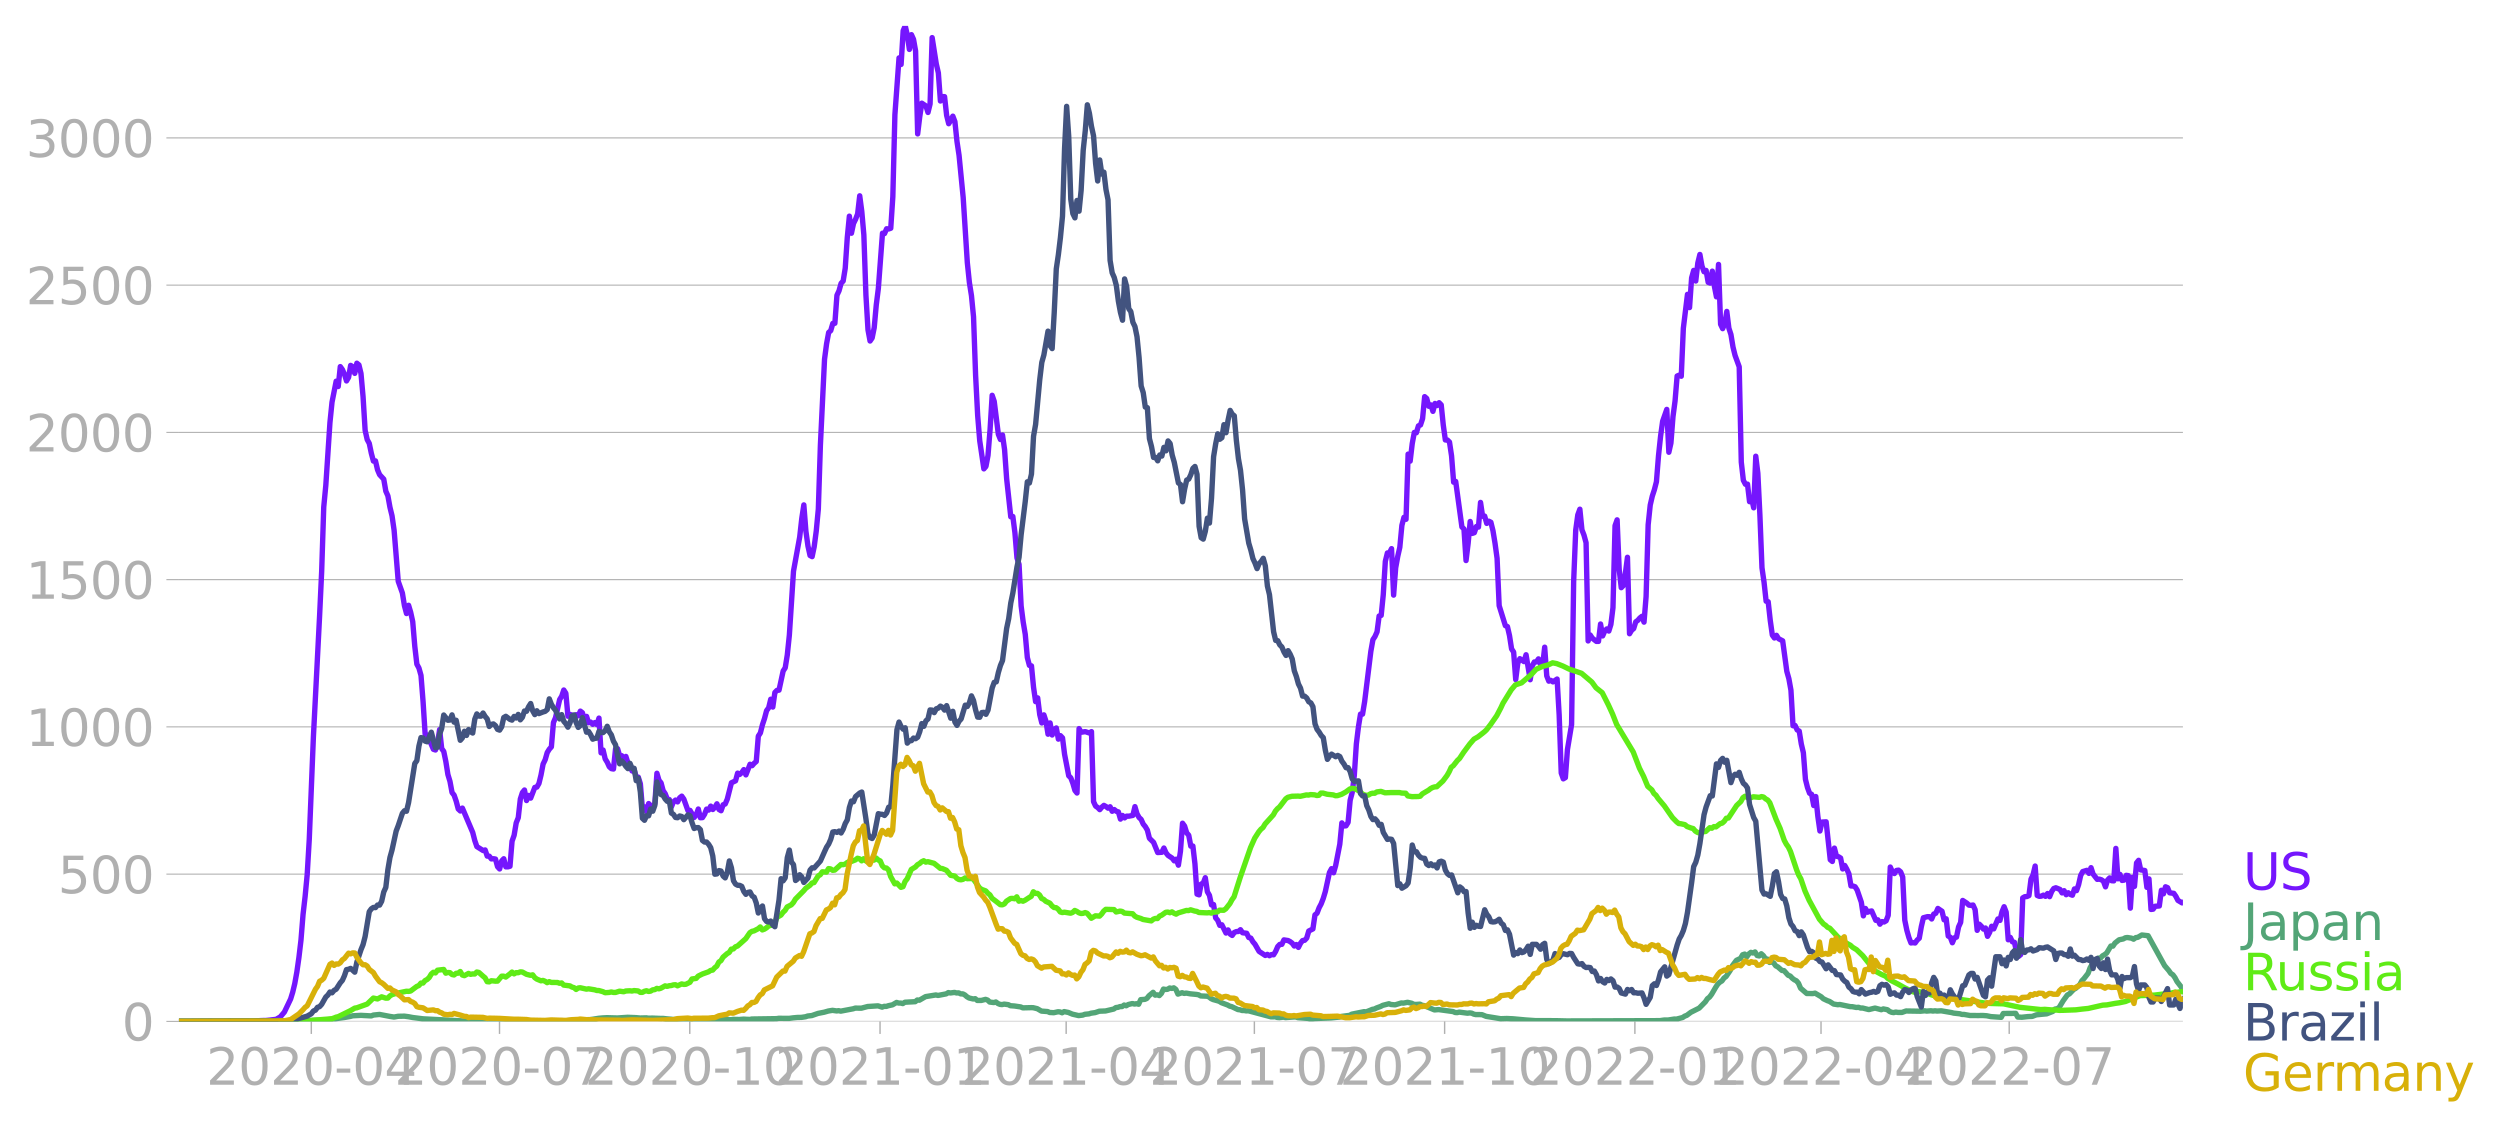 <svg xmlns:xlink="http://www.w3.org/1999/xlink" width="928.157" height="418.463" viewBox="0 0 696.117 313.847" xmlns="http://www.w3.org/2000/svg"><defs><style>*{stroke-linejoin:round;stroke-linecap:butt}</style></defs><g id="figure_1"><path d="M0 313.847h696.117V0H0v313.847z" style="fill:none" id="patch_1"/><g id="axes_1"><path d="M49.83 284.4h558V7.2h-558v277.2z" style="fill:none" id="patch_2"/><g id="matplotlib.axis_1"><g id="xtick_1"><g id="line2d_1"><defs><path id="mc16230ac8a" d="M0 0v3.5" style="stroke:#b0b0b0;stroke-width:.4"/></defs><use xlink:href="#mc16230ac8a" x="86.684" y="284.4" style="fill:#b0b0b0;stroke:#b0b0b0;stroke-width:.4"/></g><g style="fill:#b0b0b0" transform="matrix(.14 0 0 -.14 57.437 302.038)" id="text_1"><defs><path id="DejaVuSans-32" d="M1228 531h2203V0H469v531q359 372 979 998 621 627 780 809 303 340 423 576 121 236 121 464 0 372-261 606-261 235-680 235-297 0-627-103-329-103-704-313v638q381 153 712 231 332 78 607 78 725 0 1156-363 431-362 431-968 0-288-108-546-107-257-392-607-78-91-497-524-418-433-1181-1211z" transform="scale(.016)"/><path id="DejaVuSans-30" d="M2034 4250q-487 0-733-480-245-479-245-1442 0-959 245-1439 246-480 733-480 491 0 736 480 246 480 246 1439 0 963-246 1442-245 480-736 480zm0 500q785 0 1199-621 414-620 414-1801 0-1178-414-1799Q2819-91 2034-91q-784 0-1198 620-414 621-414 1799 0 1181 414 1801 414 621 1198 621z" transform="scale(.016)"/><path id="DejaVuSans-2d" d="M313 2009h1684v-512H313v512z" transform="scale(.016)"/><path id="DejaVuSans-34" d="M2419 4116 825 1625h1594v2491zm-166 550h794V1625h666v-525h-666V0h-628v1100H313v609l1940 2957z" transform="scale(.016)"/></defs><use xlink:href="#DejaVuSans-32"/><use xlink:href="#DejaVuSans-30" x="63.623"/><use xlink:href="#DejaVuSans-32" x="127.246"/><use xlink:href="#DejaVuSans-30" x="190.869"/><use xlink:href="#DejaVuSans-2d" x="254.492"/><use xlink:href="#DejaVuSans-30" x="290.576"/><use xlink:href="#DejaVuSans-34" x="354.199"/></g></g><g id="xtick_2"><use xlink:href="#mc16230ac8a" x="139.087" y="284.4" style="fill:#b0b0b0;stroke:#b0b0b0;stroke-width:.4" id="line2d_2"/><g style="fill:#b0b0b0" transform="matrix(.14 0 0 -.14 109.839 302.038)" id="text_2"><defs><path id="DejaVuSans-37" d="M525 4666h3000v-269L1831 0h-659l1594 4134H525v532z" transform="scale(.016)"/></defs><use xlink:href="#DejaVuSans-32"/><use xlink:href="#DejaVuSans-30" x="63.623"/><use xlink:href="#DejaVuSans-32" x="127.246"/><use xlink:href="#DejaVuSans-30" x="190.869"/><use xlink:href="#DejaVuSans-2d" x="254.492"/><use xlink:href="#DejaVuSans-30" x="290.576"/><use xlink:href="#DejaVuSans-37" x="354.199"/></g></g><g id="xtick_3"><use xlink:href="#mc16230ac8a" x="192.065" y="284.4" style="fill:#b0b0b0;stroke:#b0b0b0;stroke-width:.4" id="line2d_3"/><g style="fill:#b0b0b0" transform="matrix(.14 0 0 -.14 162.817 302.038)" id="text_3"><defs><path id="DejaVuSans-31" d="M794 531h1031v3560L703 3866v575l1116 225h631V531h1031V0H794v531z" transform="scale(.016)"/></defs><use xlink:href="#DejaVuSans-32"/><use xlink:href="#DejaVuSans-30" x="63.623"/><use xlink:href="#DejaVuSans-32" x="127.246"/><use xlink:href="#DejaVuSans-30" x="190.869"/><use xlink:href="#DejaVuSans-2d" x="254.492"/><use xlink:href="#DejaVuSans-31" x="290.576"/><use xlink:href="#DejaVuSans-30" x="354.199"/></g></g><g id="xtick_4"><use xlink:href="#mc16230ac8a" x="245.044" y="284.4" style="fill:#b0b0b0;stroke:#b0b0b0;stroke-width:.4" id="line2d_4"/><g style="fill:#b0b0b0" transform="matrix(.14 0 0 -.14 215.796 302.038)" id="text_4"><use xlink:href="#DejaVuSans-32"/><use xlink:href="#DejaVuSans-30" x="63.623"/><use xlink:href="#DejaVuSans-32" x="127.246"/><use xlink:href="#DejaVuSans-31" x="190.869"/><use xlink:href="#DejaVuSans-2d" x="254.492"/><use xlink:href="#DejaVuSans-30" x="290.576"/><use xlink:href="#DejaVuSans-31" x="354.199"/></g></g><g id="xtick_5"><use xlink:href="#mc16230ac8a" x="296.87" y="284.4" style="fill:#b0b0b0;stroke:#b0b0b0;stroke-width:.4" id="line2d_5"/><g style="fill:#b0b0b0" transform="matrix(.14 0 0 -.14 267.622 302.038)" id="text_5"><use xlink:href="#DejaVuSans-32"/><use xlink:href="#DejaVuSans-30" x="63.623"/><use xlink:href="#DejaVuSans-32" x="127.246"/><use xlink:href="#DejaVuSans-31" x="190.869"/><use xlink:href="#DejaVuSans-2d" x="254.492"/><use xlink:href="#DejaVuSans-30" x="290.576"/><use xlink:href="#DejaVuSans-34" x="354.199"/></g></g><g id="xtick_6"><use xlink:href="#mc16230ac8a" x="349.273" y="284.4" style="fill:#b0b0b0;stroke:#b0b0b0;stroke-width:.4" id="line2d_6"/><g style="fill:#b0b0b0" transform="matrix(.14 0 0 -.14 320.025 302.038)" id="text_6"><use xlink:href="#DejaVuSans-32"/><use xlink:href="#DejaVuSans-30" x="63.623"/><use xlink:href="#DejaVuSans-32" x="127.246"/><use xlink:href="#DejaVuSans-31" x="190.869"/><use xlink:href="#DejaVuSans-2d" x="254.492"/><use xlink:href="#DejaVuSans-30" x="290.576"/><use xlink:href="#DejaVuSans-37" x="354.199"/></g></g><g id="xtick_7"><use xlink:href="#mc16230ac8a" x="402.251" y="284.4" style="fill:#b0b0b0;stroke:#b0b0b0;stroke-width:.4" id="line2d_7"/><g style="fill:#b0b0b0" transform="matrix(.14 0 0 -.14 373.003 302.038)" id="text_7"><use xlink:href="#DejaVuSans-32"/><use xlink:href="#DejaVuSans-30" x="63.623"/><use xlink:href="#DejaVuSans-32" x="127.246"/><use xlink:href="#DejaVuSans-31" x="190.869"/><use xlink:href="#DejaVuSans-2d" x="254.492"/><use xlink:href="#DejaVuSans-31" x="290.576"/><use xlink:href="#DejaVuSans-30" x="354.199"/></g></g><g id="xtick_8"><use xlink:href="#mc16230ac8a" x="455.229" y="284.4" style="fill:#b0b0b0;stroke:#b0b0b0;stroke-width:.4" id="line2d_8"/><g style="fill:#b0b0b0" transform="matrix(.14 0 0 -.14 425.981 302.038)" id="text_8"><use xlink:href="#DejaVuSans-32"/><use xlink:href="#DejaVuSans-30" x="63.623"/><use xlink:href="#DejaVuSans-32" x="127.246"/><use xlink:href="#DejaVuSans-32" x="190.869"/><use xlink:href="#DejaVuSans-2d" x="254.492"/><use xlink:href="#DejaVuSans-30" x="290.576"/><use xlink:href="#DejaVuSans-31" x="354.199"/></g></g><g id="xtick_9"><use xlink:href="#mc16230ac8a" x="507.056" y="284.4" style="fill:#b0b0b0;stroke:#b0b0b0;stroke-width:.4" id="line2d_9"/><g style="fill:#b0b0b0" transform="matrix(.14 0 0 -.14 477.808 302.038)" id="text_9"><use xlink:href="#DejaVuSans-32"/><use xlink:href="#DejaVuSans-30" x="63.623"/><use xlink:href="#DejaVuSans-32" x="127.246"/><use xlink:href="#DejaVuSans-32" x="190.869"/><use xlink:href="#DejaVuSans-2d" x="254.492"/><use xlink:href="#DejaVuSans-30" x="290.576"/><use xlink:href="#DejaVuSans-34" x="354.199"/></g></g><g id="xtick_10"><use xlink:href="#mc16230ac8a" x="559.458" y="284.4" style="fill:#b0b0b0;stroke:#b0b0b0;stroke-width:.4" id="line2d_10"/><g style="fill:#b0b0b0" transform="matrix(.14 0 0 -.14 530.21 302.038)" id="text_10"><use xlink:href="#DejaVuSans-32"/><use xlink:href="#DejaVuSans-30" x="63.623"/><use xlink:href="#DejaVuSans-32" x="127.246"/><use xlink:href="#DejaVuSans-32" x="190.869"/><use xlink:href="#DejaVuSans-2d" x="254.492"/><use xlink:href="#DejaVuSans-30" x="290.576"/><use xlink:href="#DejaVuSans-37" x="354.199"/></g></g></g><g id="matplotlib.axis_2"><g id="ytick_1"><path d="M49.83 284.4h558" clip-path="url(#p01f7c0e2af)" style="fill:none;stroke:#b0b0b0;stroke-width:.3;stroke-linecap:square" id="line2d_11"/><g id="line2d_12"><defs><path id="md003d028e0" d="M0 0h-3.5" style="stroke:#b0b0b0;stroke-width:.3"/></defs><use xlink:href="#md003d028e0" x="49.83" y="284.4" style="fill:#b0b0b0;stroke:#b0b0b0;stroke-width:.3"/></g><use xlink:href="#DejaVuSans-30" style="fill:#b0b0b0" transform="matrix(.14 0 0 -.14 33.922 289.719)" id="text_11"/></g><g id="ytick_2"><path d="M49.83 243.4h558" clip-path="url(#p01f7c0e2af)" style="fill:none;stroke:#b0b0b0;stroke-width:.3;stroke-linecap:square" id="line2d_13"/><use xlink:href="#md003d028e0" x="49.83" y="243.399" style="fill:#b0b0b0;stroke:#b0b0b0;stroke-width:.3" id="line2d_14"/><g style="fill:#b0b0b0" transform="matrix(.14 0 0 -.14 16.108 248.718)" id="text_12"><defs><path id="DejaVuSans-35" d="M691 4666h2478v-532H1269V2991q137 47 274 70 138 23 276 23 781 0 1237-428 457-428 457-1159 0-753-469-1171Q2575-91 1722-91q-294 0-599 50Q819 9 494 109v635q281-153 581-228t634-75q541 0 856 284 316 284 316 772 0 487-316 771-315 285-856 285-253 0-505-56-251-56-513-175v2344z" transform="scale(.016)"/></defs><use xlink:href="#DejaVuSans-35"/><use xlink:href="#DejaVuSans-30" x="63.623"/><use xlink:href="#DejaVuSans-30" x="127.246"/></g></g><g id="ytick_3"><path d="M49.83 202.399h558" clip-path="url(#p01f7c0e2af)" style="fill:none;stroke:#b0b0b0;stroke-width:.3;stroke-linecap:square" id="line2d_15"/><use xlink:href="#md003d028e0" x="49.83" y="202.399" style="fill:#b0b0b0;stroke:#b0b0b0;stroke-width:.3" id="line2d_16"/><g style="fill:#b0b0b0" transform="matrix(.14 0 0 -.14 7.2 207.717)" id="text_13"><use xlink:href="#DejaVuSans-31"/><use xlink:href="#DejaVuSans-30" x="63.623"/><use xlink:href="#DejaVuSans-30" x="127.246"/><use xlink:href="#DejaVuSans-30" x="190.869"/></g></g><g id="ytick_4"><path d="M49.83 161.398h558" clip-path="url(#p01f7c0e2af)" style="fill:none;stroke:#b0b0b0;stroke-width:.3;stroke-linecap:square" id="line2d_17"/><use xlink:href="#md003d028e0" x="49.83" y="161.398" style="fill:#b0b0b0;stroke:#b0b0b0;stroke-width:.3" id="line2d_18"/><g style="fill:#b0b0b0" transform="matrix(.14 0 0 -.14 7.2 166.717)" id="text_14"><use xlink:href="#DejaVuSans-31"/><use xlink:href="#DejaVuSans-35" x="63.623"/><use xlink:href="#DejaVuSans-30" x="127.246"/><use xlink:href="#DejaVuSans-30" x="190.869"/></g></g><g id="ytick_5"><path d="M49.83 120.397h558" clip-path="url(#p01f7c0e2af)" style="fill:none;stroke:#b0b0b0;stroke-width:.3;stroke-linecap:square" id="line2d_19"/><use xlink:href="#md003d028e0" x="49.83" y="120.397" style="fill:#b0b0b0;stroke:#b0b0b0;stroke-width:.3" id="line2d_20"/><g style="fill:#b0b0b0" transform="matrix(.14 0 0 -.14 7.2 125.716)" id="text_15"><use xlink:href="#DejaVuSans-32"/><use xlink:href="#DejaVuSans-30" x="63.623"/><use xlink:href="#DejaVuSans-30" x="127.246"/><use xlink:href="#DejaVuSans-30" x="190.869"/></g></g><g id="ytick_6"><path d="M49.83 79.396h558" clip-path="url(#p01f7c0e2af)" style="fill:none;stroke:#b0b0b0;stroke-width:.3;stroke-linecap:square" id="line2d_21"/><use xlink:href="#md003d028e0" x="49.83" y="79.396" style="fill:#b0b0b0;stroke:#b0b0b0;stroke-width:.3" id="line2d_22"/><g style="fill:#b0b0b0" transform="matrix(.14 0 0 -.14 7.2 84.715)" id="text_16"><use xlink:href="#DejaVuSans-32"/><use xlink:href="#DejaVuSans-35" x="63.623"/><use xlink:href="#DejaVuSans-30" x="127.246"/><use xlink:href="#DejaVuSans-30" x="190.869"/></g></g><g id="ytick_7"><path d="M49.83 38.396h558" clip-path="url(#p01f7c0e2af)" style="fill:none;stroke:#b0b0b0;stroke-width:.3;stroke-linecap:square" id="line2d_23"/><use xlink:href="#md003d028e0" x="49.83" y="38.396" style="fill:#b0b0b0;stroke:#b0b0b0;stroke-width:.3" id="line2d_24"/><g style="fill:#b0b0b0" transform="matrix(.14 0 0 -.14 7.2 43.715)" id="text_17"><defs><path id="DejaVuSans-33" d="M2597 2516q453-97 707-404 255-306 255-756 0-690-475-1069Q2609-91 1734-91q-293 0-604 58T488 141v609q262-153 574-231 313-78 654-78 593 0 904 234t311 681q0 413-289 645-289 233-804 233h-544v519h569q465 0 712 186t247 536q0 359-255 551-254 193-729 193-260 0-557-57-297-56-653-174v562q360 100 674 150t592 50q719 0 1137-327 419-326 419-882 0-388-222-655t-631-370z" transform="scale(.016)"/></defs><use xlink:href="#DejaVuSans-33"/><use xlink:href="#DejaVuSans-30" x="63.623"/><use xlink:href="#DejaVuSans-30" x="127.246"/><use xlink:href="#DejaVuSans-30" x="190.869"/></g></g></g><path d="m49.83 284.4 20.155-.082 2.88-.152 1.15-.012 1.152-.117 1.728-.211 1.152-.668 1.151-1.37 1.728-3.632.576-1.874.576-2.413.576-3.198.575-4.042.576-4.873.576-7.146.576-5.002.576-6.092.576-9.793 1.151-28.536 1.728-33.75.576-12.37.576-17.888.575-6.033 1.152-17.49.576-5.67 1.152-5.834.576 1.465.575-5.53.576.809.576 1.288.576 1.886.576-.984.576-3.338.576.351.575 1.863.576-2.823.576.468.576 2.39.576 6.466.576 9.372.575 2.565.576 1.066.576 2.765.576 2.155.576-.046.576 2.483.576 1.359 1.151 1.242.576 3.35.576 1.3.576 3.187.576 2.366.576 4.03 1.151 14.21 1.152 3.256.576 3.538.576 2.179.576-2.296.575 1.92.576 2.637.576 6.876.576 4.967.576 1.066.576 2.062.575 7.286.576 9.079.576.21 1.728 3.995.576.188.575-1.957.576-3.725.576 5.295.576.797.576 2.8.576 3.631.576 1.91.575 3.104.576.726.576 1.664.576 2.19.576.55.576-.796 2.879 6.795.576 2.249.576 1.675 1.727 1.09.576-.153.576 1.71.576.024.576.75.575-.047.576.093.576 2.133.576.62.576-2.237.576-.598.576 2.25h.575l.576-.164.576-6.97.576-1.652.576-3.444.576-1.453.575-5.213.576-1.78.576-.715.576 2.929.576-1.418.576.738 1.151-2.975.576-.094.576-1.007.576-2.367.576-3.034.576-1.195.576-2.015.575-.925.576-.656.576-6.76.576-1.358 1.152-5.06.576-.926.575-1.722.576.902.576 6.396.576-.504.576.2.576 1.276.575-1.394.576.305.576-1.3.576.444.576 2.11.576-1.09.576 1.757.575-.164.576.62.576-.491.576.562.576-1.804.576 9.664.576-.773.575 2.46.576.937.576 1.266.576.515.576.105.576-5.564.575-.082.576 1.992.576-.059.576.773.576-.562.576 1.792 1.151 2.25.576-.317.576 1.968.576.07.576 1.851.576 6.959.576-.55.575 1.323.576-2.226 1.152 1.125.576-1.148.576-8.411.576 1.968.575.703.576 2.155.576.855.576 1.511.576.13.576 2.002.575-1.382.576-.48.576.504.576-1.137.576-.457.576.82 1.151 3.21.576-.07 1.152 1.968.576-.762.576-1.581.576 2.425.575-.035.576-.902.576-1.465.576.27.576-1.101.576.937.576-.621.575-.96.576 1.58.576.34.576-1.651.576-.223.576-1.359 1.151-4.545 1.152-.55.576-2.132.576.363.576-.516.575-.832.576 1.465 1.152-2.952.576.386.576-.667.576-.492.575-7.064.576-.89.576-2.285.576-1.745.576-2.18.576-.784.575-2.39.576 2.179.576-4.053.576-.586.576-.07 1.152-5.33.575-.89.576-3.574.576-5.54 1.152-17.783 1.727-9.512.576-5.155.576-3.795.576 7.321.576 4.147.576 2.613.576.316.575-2.753.576-4.381.576-6.092.576-17.817 1.152-23.921.575-4.335.576-3.116.576-.515.576-2.003.576-.036.576-7.813.576-1.23.575-2.085.576-.633.576-3.561.576-8.599.576-5.904.576 4.745.576-2.706.575-1.172.576-1.534.576-5.002.576 4.346.576 6.548.576 16.763.576 9.665.575 3.104.576-.843.576-2.859.576-6.349.576-4.58 1.151-15.381.576.093.576-1.335.576.059.576-.2.576-8.762.576-22.855 1.151-15.815.576 1.816.576-9.395.576-1.347.576 2.589.576 3.971.575-4.1.576 1.289.576 3.256.576 23.078.576-4.768.576-3.784 1.151.773.576 1.804.576-2.366.576-18.462 1.152 7.322.575 2.495.576 7.825.576-1.23.576.023.576 5.202.576 2.33.576-.936.575-1.16.576 1.523.576 5.506.576 3.854 1.152 11.785 1.151 18.098.576 5.565.576 3.631.576 5.893.576 16.295.576 11.187.575 7.064 1.152 7.802.576-.68.576-3.08.576-7.229.576-9.488.575 1.687 1.152 9.172.576 1.44.576-1.253.576 4.054.576 8.118 1.151 10.601.576-.082.576 4.51.576 7.03.576 1.791.576 11.563.575 4.486.576 3.433.576 6.466.576 2.179.576.14.576 5.952.575 4.006.576-1.043.576 4.674.576 2.308.576-2.25.576 1.77.576 3.608.575-3.128.576 3.35.576-1.558.576-.398.576 3.104.576-.96.576.62.575 4.581 1.152 5.963.576.574.576 1.511.576 2.003.576.715.575-17.935.576 1.019 1.152-.176 1.152.387.575-.387.576 19.505.576 1.23.576.387.576.597.576-.68.576-.503.575.316.576.457.576-.387.576 1.254.576-.48.576.48.576.176.575 2.003.576-1.008.576.668.576-.48.576.011 1.151-.222.576-2.437.576 1.992.576 1.03.576.54.576 1.288.576.703.575.984.576 2.273 1.152 1.136 1.152 2.835 1.151-.07.576-1.184.576 1.312.576.738 1.152.762.576.75.575-.457.576 1.663.576-3.877.576-7.802.576.796.576 1.875.575.667.576 3.046.576-.035.576 4.967.576 8.423.576.199.576-3 .575-.257.576-1.511.576 3.9.576 1.008.576 2.671.576-.105.576 3.702.575.68.576 1.417.576-.164 1.152 2.296.576-.867.576 1.148.575.386.576-.82.576-.246.576-.035.576-.492.576.844 1.151.152.576 1.171.576.176.576 1.007.576.68 1.151 2.003 1.728 1.136.576-.304.576.375.576-.317.575.059.576-.949.576-1.335.576-.61.576-.023.576-1.23 1.151.176.576.304.576.434.576.785.576-.41.576.796.575-1.148.576-.75.576-.082.576-.609.576-1.968 1.152-.585.575-3.913.576-.457.576-1.523.576-1.09.576-1.499.576-1.91 1.151-5.318.576-1.066.576 1.137.576-2.015 1.152-5.94.575-5.927.576.855.576-.047.576-.949.576-6.15.576-2.202.576-4.686.575-8.832.576-4.721.576-3.562h.576l.576-3.467 1.727-13.999.576-3.257.576-.89.576-1.3.576-4.405.576-.176.576-5.751.575-9.302.576-2.33.576-.024.576-1.172.576 12.933.576-7.59.575-3.187.576-2.53.576-6.104.576-2.237.576.539.576-18.146.576 1.944.575-4.873.576-3.104.576.082.576-1.921.576-.258.576-1.757.576-6.115.575.504.576 2.167.576-.375.576 1.792.576-2.19.576.574.575-.785.576.597.576 5.635.576 4.135.576.023.576.563.576 3.854.575 7.321.576-.21 1.728 12.675.576.574.576 8.774.575-4.721.576-6.15.576 3.315.576-.2.576-1.721.576.164.576-6.865.575 3.854.576-.047.576 2.027.576-.61.576.294.576 2.33.575 3.503.576 4.218.576 13.178 1.728 5.565.576.258.575 2.506.576 3.714.576.878.576 7.662.576-4.557.576-1.265 1.151.808.576-1.898 1.152 6.947.576-3.866.576-1.078.576-.011.575-.844.576 1.523.576.34.576-5.12.576 8.002.576 1.452.575-.21.576.41 1.152-.786.576 9.993.576 16.178.576 1.616.575-.34.576-7.825 1.152-6.923.576-39.841.576-14.327.576-4.24.575-1.582.576 5.728.576 1.5.576 2.109.576 27.341.576-1.652.576.879 1.151.902h.576l.576-4.838.576 3.315.576-1.3.575-.644.576.585.576-1.85.576-4.651.576-22.832.576-1.628.576 13.764.575 5.12.576-.586.576-3.444.576-4.428.576 21.285.576-.96.576-.48.575-1.864.576-.421.576-.668.576-.457.576 1.617.576-7.1.575-19.996.576-5.494.576-2.495.576-1.769.576-2.237.576-7.24.576-5.424.575-4.182 1.152-3.292.576 11.926.576-2.542.576-7.38.576-4.358.575-6.947.576-.246.576.305.576-13.355 1.152-9.442.576 3.679.575-8.26.576-2.084.576 2.952.576-5.026.576-2.366.576 3.21.575 1.593.576-.352.576 3.304.576.21.576-3.315.576 4.183.576 2.963.575-9.02.576 16.658.576 1.218.576-1.358.576-3.433.576 4.65.576 1.782.575 3.49.576 2.332 1.152 3.163.576 26.533.576 5.072.576 1.101.575-.035.576 4.885.576-.855.576 2.565.576-14.361.576 4.72.575 11.727.576 14.608.576 4.03.576 5.283.576.152.576 5.201.576 4.089.575.796.576-.738.576.937 1.152.598 1.152 8.493.575 2.05.576 3.21.576 9.887.576-.07.576 1.23.576.327.575 3.585.576 2.437.576 7.415.576 2.296.576 1.57.576.316.576 3.104.575-2.495.576 5.53.576 4.064.576-2.483 1.152-.07 1.151 10.554.576.48.576-3.713.576 2.25.576.151.576.364.576 3.034.575-.96.576 1.03.576 1.277.576 3.385.576.024.576.21.575.914 1.152 3.374.576 3.807.576-2.05.576 1.043.576-.246.575-.106 1.152 2.601.576-.129.576 1.207.576-.715.576.106.575-.34.576-1.511.576-13.448.576 1.312.576.492.576-.856.576-.082.575.469.576 1.43.576 12.007.576 2.823.576 2.038.576 1.5.575-.083.576.094.576-.808.576-.516.576-3.233.576-2.472 1.151-.304.576.023.576.621.576-1.359.576-.234.576-1.335 1.151.784.576 2.379.576-.282.576 4.803.576.328.576 1.535.575-1.37.576-.2.576-2.835.576-1.265.576-6.103 1.152.75.575.55.576.059.576-.082.576 1.3.576 5.74.576-1.71.576.562.575.797.576-.293.576 2.308.576-1.078.576-1.722.576.726 1.151-2.753.576.399.576-2.402.576-1.406.576 1.5.576 7.696.575-.656.576 1.218.576.153.576 2.577.576 1.335.576-.48.576-15.803.575-.34.576-.035.576-.269.576-4.58.576-1.207.576-2.437.576 8.189.575.246.576-.059.576-.28.576.339.576-.785.576.867.576-1.441.575-.82.576-.21 1.152.468.576.96.576-.609.575 1.113.576-.539.576.469.576.21.576-1.745.576.469.576-1.664.575-2.565.576-1.078 1.152-.34.576.844.576-1.582.576 1.77 1.151 1.475.576-.058.576.175.576.399.576 1.57.575-1.887.576-.597.576.785.576.035.576-9.032.576 8.458.576-1.218.575 1.675.576-.094.576-1.324.576.082.576 9.044.576-8.575.576 2.518.575-6.524.576-.727.576 2.66 1.152.175.576 4.686.576-2.355.575 8.505.576-.07.576-.809 1.152-.082.576-4.37.575.985.576-1.956.576.246.576 1.429 1.152.152.576.832.575 1.124 1.152.692.576-.317h0" clip-path="url(#p01f7c0e2af)" style="fill:none;stroke:#7516fd;stroke-width:1.5;stroke-linecap:square" id="line2d_25"/><path d="m49.83 284.4 24.762-.094 2.879-.14 2.88.07 2.303.012 8.061-.235 3.456-.456 1.727-.235 1.728-.316.576-.164 2.303-.117 2.88.152.575-.234 1.728-.176 2.879.55 1.152.176 1.151-.21 1.728-.036 1.152.153 1.151.222 2.88.363 10.94.574 2.88-.035.576-.175 2.303.035 1.152-.047.576.222 2.303.036 3.455.058 2.88-.023 9.789-.082 1.728-.059 1.151.035 4.031-.246 2.88-.082 2.303-.363 1.152-.105 1.151-.059 2.88.082 2.879-.187 2.303.093 1.152.106 1.727-.047.576.094 1.152-.024 2.303.094.576-.012 1.152.13 1.152.093.575.082h1.152l2.304-.047 2.879-.012 1.152.082 5.182.14 1.152-.14 1.727.012.576.023.576-.093 1.728.035 1.151-.094 1.728.082.576-.117 6.91-.105.576-.094 2.88.023 1.15-.152 1.153-.105 1.151-.024 1.152-.176.576-.199 1.152-.129 1.727-.597 1.728-.34 1.151-.328 1.152-.187 1.152.164.576-.07.575.128 3.456-.656.575-.187 1.728.012 1.728-.457 2.879-.188 1.151.364.576-.235.576.035.576-.199 1.152-.246 1.151-.668.576.176h.576l.576.14.576-.374 2.88-.152.575-.469.576.059 1.727-.996 2.88-.469.575.14 2.304-.444.576-.352.576.106 1.151-.153.576.153.576-.035.576.292.576-.011.576.304.575.504.576.34 1.152.28.576-.081.576.492 1.151-.012 1.152-.293.576.2.576.55 1.151.14.576-.163.576.433.576.234.576.059.576-.129 1.151.152.576.293 1.152.082 1.728.258.575.258 2.304-.059.576.012 1.151.28 1.152.669 1.728.129.575.257 1.152.059 1.152-.258.576.047.576.234.575-.328 1.152.235 1.152.48 1.727.398 1.152-.14.576-.223 1.152-.117.575-.188 1.152-.164 1.152-.386 1.727-.07 1.152-.27 1.152-.27.576-.41.576-.058.575-.21.576-.013.576-.421.576.199.576-.34 1.151-.28.576.151.576-.105.576.152.576-1.277 1.152-.082.575-.257.576-.738 1.152-.961.576.785.576-.094.576.211.575-.597.576-1.207.576.105.576-.046.576-.364.576.13.576-.176.575.433.576 1.312 1.152-.387.576.2.576-.094 1.151.21 1.728.165.576.105.576.316 1.727.07.576.2.576.468.576.27 1.151.316.576.176.576.375 1.728.644.576.316.575.14 1.728.82.576.06.576.199.575-.012.576.117.576-.035 6.335 1.699 1.151-.024.576.188.576.046 1.152-.128.575.117 2.304-.164h.576l.576.187 2.879.211.576.14 1.151-.105 4.607-.176 2.304-.234.575-.187 2.304-.293.576-.328 3.455-.703.576.059 1.151-.457.576-.246.576-.094.576-.293 1.152-.422.576-.304 1.727-.445.576.21 1.152.094 1.727-.527.576.047 1.152-.223 1.151.258.576.293.576.047 1.152-.082.576.304.576.094 2.879 1.207 1.151-.094 4.031.55.576.258.576.035.576-.14 2.303.304.576-.082.576.07.576.27.576.129h1.152l.575.023 1.152.469 1.728.281 2.303.375 1.728-.059 1.727.082 3.455.317 2.88.199 1.727-.012 4.031.024 2.88.07 25.913-.082 1.151-.164 1.152-.012 1.728-.27.575.024 1.728-.445.576-.387.576-.222 1.151-.855 2.304-1.16 1.727-1.757.576-.867.576-.445.576-.762 1.152-1.98.575-.866.576-.55.576-.34.576-.809.576-.422 1.152-1.698.575-1.254 1.152-1.558 1.152-.539.576-1.007.576-.187.575.761.576-.797.576-.445.576.176.576-.293.576.984.575.129.576-.61.576.516.576.844.576.14.576.914.576-.129.575.258.576.82.576.293 1.152.995.576.047 1.151 1.3.576.2.576.62.576.434.576.281.576.68.575 1.37 1.728 1.488 1.728.012.575-.117 1.728 1.019.576.539 1.152.55.575.2 1.152.737 1.152.176.576-.059 2.879.598.576.012 1.151.222.576-.058.576.21h.576l1.728.434 1.727-.422 1.728.457.576-.222 1.151.222.576.469.576.246.576.093.576-.152.576.094 1.151.012 1.152-.41 4.03.07 1.153-.117.575.082 1.152-.094.576.082.576-.07.576.07 1.151-.07 2.88.492.575.152 1.728.187.576.176h.576l1.727.305h1.152l1.152.011 1.151-.023 1.152.082 1.152.234 2.88.2.575-1.067 3.455-.035.576 1.031 1.152.047 1.727-.187 1.152-.047 1.152-.434 1.727-.175 1.152-.106 1.727-.68.576-.644.576-.093.576-.34 1.152-1.91 1.151-1.593.576-.304 1.152-1.207.576-.328 1.151-1.019.576-1.078.576-.597 1.152-1.476.576-1.582.576-.96.575-.527.576.046.576-1.218.576-.012.576-.632.576-.328.575-.457 1.152-1.933.576.023.576-.855 1.152-.913 1.151-.235.576-.316.576-.082 1.152.187.576.282.575-.434.576-.082 1.152-.656 1.728.2 4.606 8.34 1.152 1.347.576.82.576.375.576.797.575 1.09 1.152 1.487.576 1.054h0" clip-path="url(#p01f7c0e2af)" style="fill:none;stroke:#53a577;stroke-width:1.5;stroke-linecap:square" id="line2d_26"/><path d="m49.83 284.4 35.703-.094 1.727-.222 5.183-.422 1.152-.445.576-.129 3.455-1.699 1.151-.68.576-.093 2.88-1.03 1.727-1.676 1.152.246 1.151-.597 1.152.375.576-.024.576-.597.576-.352 1.151-.351 2.88-.598.576.036.575-.094 1.728-1.289.576-.234.576-.691.575-.012.576-.691.576-.305.576-.55.576-.96.576-.493.576.176.575-.75 1.728-.21.576 1.03.576-.187.576.047.575.515.576.129.576-.457.576-.047.576-.457.576.973.575.175 1.152-.62.576.257.576-.117.576.023.576-.55.575.117 1.152 1.03.576.47.576 1.066.576.058.576-.316 1.151.117.576-.012 1.152-1.37h.576l.576.246 1.151-.879.576-.515.576.503.576-.34.576.024.575-.246.576.047 1.152.632 1.152.293.576-.14.575.773.576.41 1.152.48.576-.105.576.234.576.387.575-.281.576.21 1.728.024.576.222.576-.093.575.597 1.728.211.576.34.576.164.575.492.576-.399.576-.07 1.728.387.576-.094 1.727.281.576.188.576.011 1.152.328.575.281 1.152-.082.576-.128.576.128.576.012 1.151-.363 1.152.164.576-.21 1.152-.06.575.07.576-.128 1.152.105.576.387.576.012.576-.305.575-.152.576.199.576-.094.576-.351.576-.07.576-.34.576.129.575-.188 1.152-.644.576.14.576-.175.576-.059.575-.175.576-.047.576.304 1.152-.527.576.129.576-.023 1.151-.563.576-.925 1.152-.152.576-.645 1.151-.574 1.728-.62.576-.387.576-.094.576-.656.575-.457.576-1.136.576-.375.576-.972 1.152-.996.575-.328.576-.914.576-.058.576-.598.576-.199 2.303-2.062 1.152-1.675.576-.363.576-.129 1.151-.597.576-.492.576.82.576-.211.576-.363.576-.504.575-.187.576-.07.576-.493.576-1.64 1.152-.656.576-.785.575-.527.576-.96 1.152-.586.576-.633.576-.96 2.303-2.331.576-.68 1.152-.832.576-.644.575-.117 1.152-1.851.576-.328.576-.82 1.151.082.576-.972.576.082.576.398.576-.07 1.727-1.558.576.058.576-.14.576-.445.576-.293.576-.012 1.151-.445.576-.457.576.152.576.563.576-.586.576.597.576.235.575-.504 1.152.058.576-.574.576.527.576.282.575 1.37.576.54.576.07.576.527.576 1.804 1.152 2.061.575-.222 1.152 1.195.576-.188.576-1.452.576-.727 1.151-2.612 1.152-.691.576-.633.576-.316.576-.504.576-.28.575.386.576-.13 1.728.458 1.151.925.576.48.576.059 1.152.48 1.152 1.394 1.151.211.576.621.576.34.576.082.576-.13.576-.397.575.222 1.152-.047.576.153 1.727 2.46.576.41 1.152.421.576.656.576.446.576.948 1.151.867 1.152.914.576.047.576-.258.576-.761 1.151-.75.576-.023.576.105.576-.539.576 1.207.576-.176.575.187.576-.28 1.152-.75.576-.34.576-1.254.575.446h.576l.576.456.576.961.576.258.576.527 1.151.527.576.761.576.446.576.046.576.422.576.762.576.175.575-.105 1.728.281.576-.223.576-.538.576.257.575.387.576.199.576-.047.576-.21.576.198 1.151 1.383 1.152-.68 1.152.082.576-.585.576-.809.575-.492 2.304.07.576.668 1.151-.257.576.14.576.422 2.303.187.576.645.576.328 1.152.351.576.27 2.303.398.576-.48.576-.211.576.035.576-.68.575-.246 1.152-.82.576-.058.576.187.576-.246.576.387.575.246.576-.34 2.304-.691.575.047.576-.223 1.152.352.576.093.576.305 2.303.105.576-.07.576.129.576-.234 1.151-.106.576-.48 1.152.035.576-.398 1.152-1.465.575-1.077.576-.797 1.728-5.447 2.879-8.306 1.152-2.589 1.151-1.792.576-.691.576-.48.576-.973 2.303-2.553.576-1.043.576-.68.576-.48 1.727-2.26.576-.422 1.152-.293 1.728-.047.575.058 1.728-.386.576.047.576-.14 1.151.081.576.176.576-.059.576-.62h.576l1.152.327 1.727.188.576.222.576-.023 1.151-.375 1.152-.632 1.152-.844.576-.187.576.058.575.235 1.152.62.576.633.576.281.576.129.576-.082.575-.363.576-.152.576.023.576-.375 1.152-.152 1.151.398 1.728-.07h2.303l.576.14 1.152.047.576.75 1.151.2 1.728-.036.576-.082.576-.644 1.151-.691.576-.328.576-.457.576-.305.576-.176.576-.035 1.727-1.616 1.152-1.547.576-1.019.576-1.253.575-.434 1.152-1.464.576-.539 1.152-1.734 1.727-2.33 1.152-1.325 1.152-.667 1.727-1.36.576-.538 1.152-1.488 1.727-2.483 1.152-2.203.576-1.253 2.303-3.737 1.152-1.37 1.728-.575 2.303-1.98.576-.515 1.152-1.265 1.727-.785 1.728-.48 1.151-.55 1.152.222 1.728.68 1.727.843 3.455 1.171 2.88 2.449 1.151 1.581 1.728 1.37 1.727 3.421 1.152 2.519 1.152 2.929 4.607 7.65 1.727 4.497 1.152 2.285 1.151 2.776 1.152.984.576 1.008.576.492.576.878 1.727 2.05 2.304 3.315 1.151 1.172.576.457.576.058 1.152.258.576.515 1.151.422.576.152.576.692.576.351.576.2.576-.294 1.151-.14 1.152-1.055.576.141.576-.445.576.082 1.151-.902.576-.152.576-.516.576-.843.576-.059 2.303-3.502 1.152-1.09.576-1.054.576-.41.575.304 1.152.082.576-.246 1.727.164.576-.21.576.117.576.515.576.316.576.75 1.727 4.557 1.152 2.6 1.152 3.316.576 1.078.575.808.576 1.206 1.728 5.167.576 1.429.575 1.007 1.152 3.374 1.152 2.6 2.88 5.296 1.15 1.335.577.375.576.574.575.21 2.304 2.496 1.727 1.335 1.728.937.576.54 1.151.702 1.728 1.675 2.303 2.906 1.152 1.358 1.728.938 1.151.492.576.585 1.152.715 1.728.89 1.727.973 2.303 1.136.576.152 1.152-.187 1.152.27.576.07 2.303.737 1.152.223.576.21 1.151-.023 1.152.106 2.88.433 1.15.246 6.911 1.02 4.607.14 4.607.972 5.758.621 1.152-.058 1.728.14 1.151.024 1.152.117 1.152-.024 3.455-.128 1.727-.211 1.728-.176 4.03-.914 1.152-.07 2.304-.422 1.152-.164 1.727-.363 4.031-1.628 4.031-.153 4.607-.55 1.152-.27.575.047 1.152-.187.576.07h0" clip-path="url(#p01f7c0e2af)" style="fill:none;stroke:#5feb16;stroke-width:1.5;stroke-linecap:square" id="line2d_27"/><path d="m49.83 284.4 29.368-.07 2.304-.328 2.88-.727 1.15-.34 1.152-.655.576-.773.576-.235.576-.785.576-.187.576-.644 1.151-2.039.576-.55.576-.844.576.223.576-.68.576-.316 1.151-1.792.576-.668.576-1.289.576-1.71.576-.105.576-.235 1.151 1.043.576-2.776 1.152-3.468.576-1.417.576-2.25 1.151-6.923.576-.796.576-.387.576.047.576-.715.576.012.575-1.066.576-2.577.576-1.277.576-4.932.576-3.397.576-2.073 1.151-5.284.576-1.51 1.152-3.433.576-.715.576.13.576-2.402 1.727-10.883.576-.797.576-4.053.576-2.366.575.093.576.89.576.176 1.152-2.659 1.152 4.323.575-.164.576-3.643.576-1.558.576-3.749 1.152 1.453.576-.059.575-1.43.576 2.016.576-.516 1.152 5.565.576-.656.575-1.851.576 1.16.576-1.629.576.621.576.34.576-3.854.576-1.464.575.597.576.023.576-.867.576.95.576.69.576 2.097.576-.574.575-.128.576.468.576 1.043.576.21.576-.925.576-2.577.576-.34 1.151.855.576.2.576-1.02.576.434.576-.996.575 1.5.576-.692.576-1.757.576.07.576-1.253.576-.902.576 2.05.575 1.03.576-1.065.576.785 1.152-.457.576-.164.576-.492.575-2.987.576 1.487.576.973.576.69 1.152 2.438.576-1.195.575 1.85.576.668.576.973.576-1.172.576-1.956.576-.281.575 2.132.576 1.335.576-.527.576-2.19 1.152 4.053.576-.188.575.914.576 1.218.576-.21.576-.083.576-1.85.576.245.576.059.575-.515.576-1.23.576 1.546.576.855.576 1.745.576.985.575 2.952.576 2.366.576-.808.576.632.576.89.576.621.576-1.464.575 1.382h.576l.576 3.433.576-.668.576 3.83.576 7.322.576.55.575-1.253.576.012.576-1.91.576.621.576-1.616.576-6.525.576 2.284.575 1.23.576.234.576 1.008.576.632.576-.093.576 3.374.575.351.576.867.576.07.576-.48.576.14.576.879 1.151-1.335.576.257.576 1.968.576 1.57.576-.223.576-.023.576.562.575 3.011.576.445h.576l.576.633.576.937.576 2.331.576 5.06.575-.081.576-.926.576.13.576 1.393.576.504.576-1.546.575-3.163.576 1.886.576 3.62.576.937.576.328.576.023.576.281.575 1.43.576.784.576-.539.576-.117.576 1.113.576.352.576 1.604.575 2.788.576-1.335.576-.61.576 3.539.576.75.576.152.575-.246.576 1.054.576.515 1.152-7.438.576-5.928.576.586.575-.832.576-5.623.576-2.108.576 3.315.576.738.576 4.416.576-.445.575-1.148.576.597.576 1.535 1.152-1.242.576-2.19.576-.645.575.047 1.728-1.933 1.152-2.6.575-1.254.576-.867.576-1.323.576-2.039.576-.093.576.199.576-.352.575.528.576-1.031.576-1.594.576-1.03.576-3.421.576-1.828.576.211.575-1.452 1.152-.973.576-.28 1.152 7.45.576 4.252.575.96.576.27.576-.96 1.152-5.951.576.152.575.035.576.305.576-.692.576-1.604.576-.164.576-5.881 1.151-15.557.576-2.097.576 1.242.576.738.576-.387.576 4.264.576-.632.575-.059.576-.714.576.175.576-.41.576-1.534.576-2.261.576.75.575-1.535.576-.515.576-2.507.576.058.576.691.576-1.066.575-.187.576-.55.576.316.576.784.576-1.241 1.152 3.502.575-1.92.576 2.986.576.926.576-1.148.576-.633 1.152-3.842.575.363.576-1.03.576-1.922.576 1.289.576 2.612.576 2.015.575.035.576-1.3.576-.07.576.55.576-1.172 1.152-6.138.575-1.593.576-.14.576-2.59.576-1.956.576-1.37 1.152-8.95.575-2.73.576-4.346.576-2.788 1.152-7.251.576-2.695.576-6.243 1.151-9.313.576-5.46.576.329.576-2.484.576-10.531.575-3.28 1.152-12.453.576-4.826.576-2.074 1.152-6.63.575 4.03.576.82.576-10.004.576-12.195.576-3.924.576-4.803.576-5.951.575-18.837.576-11.726.576 8.305.576 17.572.576 3.983.576 1.183.576-4.838.575 2.975.576-5.775.576-11.14.576-5.494.576-7.205.576 2.355.575 3.643.576 2.647.576 7.697.576 4.861.576-5.845.576 3.924.576-.527.575 4.803.576 2.905.576 16.869.576 3.456.576 1.3.576 2.202.576 4.405.575 3.116.576 2.167.576-11.492.576 2.12.576 6.163.576.796.575 2.987.576 1.195.576 2.823.576 5.81.576 7.908.576 1.85.576 4.03.575.165.576 8.598.576 2.226.576 3.034.576-.012.576.95.576-1.63.575.305.576-2.413.576.95.576-2.742.576.714.576 3.222.576 2.015 1.151 5.74.576.433.576 4.803.576-3.514.576-2.519.575-.28.576-1.22.576-1.756.576-.527.576 2.19.576 14.468.576 3.174.575.387.576-2.144.576-3.678.576 1.359.576-6.924.576-11.55.576-3.561.575-2.812.576 1.511.576-.433.576-3.632.576 2.238.576-3.503.576-2.706.575 1.043.576.457.576 6.817.576 5.12.576 3.233.576 5.482.575 8.06 1.152 6.76.576 1.932.576 2.355.576 1.241.576 1.547.575-1.394.576-.586.576-.879.576 2.097.576 5.611.576 2.402 1.151 10.332.576 2.413.576.082.576 1.172.576.574.576 1.382.575.972.576-1.323.576.984.576 1.335.576 3.28.576 1.593.576 2.085.575 1.149.576 2.225.576.024.576.503.576 1.055.576.316.576 1.054.575 4.756.576 1.547.576.75.576.948.576.61.576 3.526.576 2.518.575-.867.576-.585 1.152.726.576-.363.576.316.575 1.289.576.784.576 1.02h.576l.576 1.1.576 2.04.576.643 1.151-.105.576 3.526.576.656.576-.035.576 2.753.576 1.206.575 1.781.576.89.576-.21.576.644.576 1.16.576-.258.576 2.226 1.151 1.956.576-.106.576.082.576 1.148 1.151 11.738.576-.492.576 1.219 1.152-.692.576-.75.576-4.111.575-6.466.576 1.886.576-.024.576.972.576.598.576.222.576.06.575 1.592.576.399.576-.492.576.538.576-.21.576.831.575-1.687.576-.187.576.246.576 2.226.576 1.007.576.469.576-.117 1.727 4.967.576-1.64.576.445.576.878.576-.035.575 5.963.576 4.264.576-1.687.576 1.44.576-.573.576.27.576.058 1.151-4.65.576 1.24.576.704.576 1.347.576.105.575-.058.576-.281.576-.422.576 1.09.576.456.576 1.57.576-.164.575 1.218 1.152 5.81.576-.714.576.305.576-1.02.576.739.575-.2.576-.656.576-.925.576 2.273.576-2.8 1.152.011.575.586.576.762.576-1.266.576-.374.576 4.486.576 1.172.575-.363.576-.656.576-1.781.576 1.242.576-.188.576-.785.576-.234 1.151.281.576-.363.576.035.576 1.078 1.152 1.78.575.106.576-.164.576.761.576.328.576-.046.576.07.576 1.09.575-.13.576 1.02.576 1.733.576-.68.576.903.576.351.575-.995.576.316.576-.445.576.492.576 1.78.576-.035.576.41.575 1.254 1.152.316.576-1.289.576.34.576-.328.576.914.575-.024.576.141 1.152-.082.576 1.37.576 1.805 1.151-1.933.576-3.28.576-.504.576.469.576-1.57.576-2.214 1.151-1.406.576 2.577.576-.422 2.303-8.2.576-1.71.576-.996.576-1.347.576-1.968.576-3.116 1.151-8.235.576-4.499.576-1.183.576-2.026.576-3.21 1.151-8.013.576-2.155 1.152-3.152.576.082 1.152-8.938.575.973.576-1.933.576-.574.576 1.077.576-.538 1.152 6.208.575-1.675.576-.644.576.28.576-.82.576 1.782.576 1.265.576.48.575.832.576 4.58 1.152 3.643.576 1.02 1.727 19.176.576 1.113.576-.07 1.152.703.576-2.812.575-3.526.576-.504.576 2.753.576 3.55.576 1.136.576.14.576 1.933.575 3.28.576 1.77.576.679.576 1.171.576.223.576 1.148.575-1.043.576.844 1.152 3.49.576 1.172.576-.082.576.375.575 1.511.576.234.576.715.576.14 1.152 1.863.576-1.078 1.151 1.547.576.058.576 1.101 1.152.106.576 1.136.575.598.576.363.576 1.277.576.445.576.785.576.187.575-.012.576.469.576-1.171 1.152 1.253 1.152-.422.575-.105.576-.223.576.246.576-.257.576-1.57.576-.398.576.234.575-.152.576.609.576 2.085.576-.27.576-.117.576.61.576.035.575.398.576-1.242.576-.726.576.152.576.668.576-.668.575-.386.576-.164.576 2.319 1.152 2.929.576-4.311.576 1.1.575-1.03.576.34.576-2.788.576-1.547.576.95.576 4.298.576-.866.575.843.576-.305.576.914.576.082.576-2.46.576 1.148 1.151 1.57.576-.082 1.152-3.76.576-.164 1.151-2.847.576-.422h.576l.576 1.558.576-.468 1.727 5.002.576.421.576-4.662.576-.644.576 2.331 1.152-8.188h1.151l.576 1.932.576-1.019.576 1.64.576-2.378.575.586.576-1.85.576-.622.576 2.12.576-.937.576-4.229.576 3.34.575.21.576-.668.576-.035.576-.304.576.609 1.152-.387.575-.527 1.152.129.576-.235.576-.105 1.727 1.09.576 2.401.576-1.675.576-.129.576.023.576.422.575.047.576.422.576-2.027.576 1.992.576-.258 1.152 1.183.575.047.576.258.576-.094.576-.34.576.363.576-.82.576 3.105.575-2.507.576-.293.576 2.12.576.668.576-1.57.576 1.863.575-2.894.576 3.151.576 1.23h1.152l.576 1.324.576 2.413.575-3.28.576.574.576-.257h1.152l.576-.399.576-2.682.575 4.838.576 1.839.576-1.558h1.152l.576.726.576 2.683.575 1.335h.576l.576-1.066h1.152l.576.914 1.727-3.573.576 4.545h1.152l.576-1.593 1.151 2.566.576-1.957.576-.855h0" clip-path="url(#p01f7c0e2af)" style="fill:none;stroke:#42537f;stroke-width:1.5;stroke-linecap:square" id="line2d_28"/><path d="m49.83 284.4 26.49-.094 1.15-.023 1.728-.059 1.728-.328 2.303-1.581 1.152-1.172.576-.656.576-.41 2.303-4.627.576-.808.576-1.406.576-.304.576-.528 1.727-3.889.576-.351.576.644.576-.398.576.035.575-.363.576-.809.576-.386 1.152-1.476.576.187.576-.28.575.046.576 1.171 1.152 1.582.576.515h.576l.575.363.576.926 1.152.89.576.996 1.152 1.558.575.281.576.434 1.152 1.124.576-.105.576.562 1.151.515.576.75.576.398 1.152 1.078 1.152-.07.575.515.576.211.576.375.576.867.576.176 1.151.152 1.152.738 1.728-.164.576.234.575-.011.576.398.576.21.576.376 1.152.152.576-.129.575.059.576-.305 1.728.457 1.151.363.576.023.576.328.576-.14 3.455.07 1.152.281.576-.058 1.151.011 1.728.047 4.03.235h1.153l2.303.082 1.152.164 4.03.082 1.728-.13 4.031.13 1.728-.2 1.727-.082.576-.093 2.304.222.575-.07 1.152.082 6.91.082.576.07 2.88-.164 5.758.14 5.758-.198 1.152-.281 2.88-.164 1.151.164.576-.118h1.728l2.303-.023 1.152-.117.576-.012 1.151-.515 1.728-.352.576-.07.575-.398 1.152.082 1.152-.48 1.152-.364.575.059.576-.54.576-.69.576-.328.576-.633h.576l.576-.293.575-1.042.576-.773.576-.34.576-1.043 2.303-1.148 1.152-2.425 1.728-1.687.575.012.576-1.324 1.728-1.429.576-.89 1.151-.691.576.21.576-1.23 1.728-5.025.576-.234.575-.41.576-1.628 1.152-1.957.576-.07 1.151-2.355.576-.257.576-.41.576-1.207.576.457.576-1.945.576-.152.575-.773.576-.48.576-.903.576-4.24 1.152-5.541.576-2.413.575-1.031.576-.445.576-2.706.576-.118.576-1.218 1.152 10.11.575.62 1.152-2.846 1.728-5.506.575-1.124 1.152 1.054.576-1.078.576 1.289.576-1.242 1.151-16.19.576-1.792.576-.48.576.62.576-.48.576-2.038.576.879.575 1.206.576.235.576 1.51 1.152-2.178 1.152 5.682 1.151 2.307.576-.035.576 1.008.576 1.944.576.844.575.234.576.996.576-.586 1.152.984.576.082.576 1.816.575-.188.576 1.23.576 1.968.576.2.576 4.451.576 1.898.576 1.405.575 3.503.576 1.617.576.152.576.492.576-.55.576 2.963.575 1.547 1.152 1.276.576.856.576.632.576 1.324 1.727 4.697.576 1.418.576-.14.576.023.576.667.576.047.575.305.576 1.523 1.152 1.523.576.304 1.152 2.59.575.444.576.14.576.715.576.305.576-.152.576.199.575.597.576 1.101 1.152.68.576-.34 2.303-.176 1.152 1.09 1.152.187.576.82.575-.011.576.316.576-.574.576.433.576.258.576-.082.576 1.054.575-.574.576-1.23.576-.75.576-1.475.576-.422.576-.574.575-2.39.576-.515.576.152.576.574 1.728.832.575-.035.576.128.576.399.576-.211 1.152-1.406.576.375.575-.55.576.222.576-.059.576-.48.576.633.576.117.575-.281 1.152.656 1.152.421.576-.07.576-.199 1.727.925.576-.328.576 1.102 1.152 1.37.575-.117.576.726.576-.187.576.48.576-.422.576.082.576-.128.575.246.576 2.202.576.164.576-.375.576.398.576.082.575.305.576.082.576-1.406 1.152 2.273.576 1.242.576.48.575-.211 1.152.316 1.152 1.687 1.152-.27.575.657.576.14.576.55.576-.35.576-.13.576.13.576.35 1.151.024.576.188.576 1.007.576.14 1.151.704 2.304.292.576.352.576-.082.575.61 1.152.093.576.304.576.094.576.375.576.234.575-.222 1.728.058.576.235.576-.012.575.363.576.152 1.152.047.576-.094.576.106 2.303-.387 1.728-.093.576.246 2.303.187.576.223 1.727-.036 2.304-.082 2.303.446 1.152-.012 1.727-.258.576.07 1.152-.07h.576l1.152-.363 1.727-.059 1.728-.386.576.187.575-.14.576-.363 2.304-.094 1.727-.457.576-.246.576.152 1.152-.152.575-.562.576-.211.576.41.576-.211.576-.352.576-.011.576-.153.575.141 1.152-1.078 1.152.13.576.034.575-.234.576.047.576.562 1.152-.14.576.222 2.303.047.576-.152.576.011.576-.175 1.151.023.576-.187.576-.047.576.246.576-.117.576.082 1.727-.035.576.058.576-.597 1.727-.281.576-.469.576-.258.576-.69 2.303-.294.576.55.576-.936 1.728-1.453 1.151-.164.576-1.03.576-.493.576-.82.576-.433.576-1.008 1.151-.328.576-1.124.576-.68.576-.34.576-.117 1.727-.69 1.152-.996.576-1.02.576-1.827.576-.644.575-.34.576-.129.576-.925.576-1.3 1.152-.82.576-.88.575.118 1.152-.223 1.728-2.952.576-1.546 1.151-.855.576-.867.576.867.576-.668.576.55.575 1.125.576-.562.576-.035.576.129.576-.668.576 1.136.576.785.575 3.01.576 1.078.576.586 1.152 2.179 1.152 1.043.575-.317.576.492.576.012.576.187.576.797.576-.703.575.691.576-.984.576-.363.576.188.576.398.576-.445.576 1.488.575-.258 1.152.738.576.258 1.152 3.21.576.96.575 1.359.576.656 1.728-.305.576.855.576.54 1.727-.094.576-.387.576.305.576-.352.575.281h.576l1.152.328 1.152.27 1.151-1.758.576-.656 1.152-.503.576.082.576-.773.576.292.575-.269.576-.445 1.152-.316.576.234 1.152-1.347.575.21.576.446.576-.469.576.188.576-.024.576.832.575-.024.576-.28.576-.762.576-.059 1.152.07.576-1.042.575-.152.576.093.576.492 1.728.141 1.151 1.007.576-.222 1.152.597 1.152.082.575.223.576-.703.576-.258 1.152-1.394 1.152-.082.575-.503.576-.223.576-3.468.576 3.527 1.152-.352.576.234.575-.105.576-3.749.576 3.07.576-3.773.576 3 .576.609.576-3.386.575-.527.576 4.194.576 1.429.576 3.28.576.27.576.023.575 3.303.576.153.576-.164.576-.902.576-2.402.576-.129.576.059.575-3.48.576 4.077.576-3.104 1.152 1.757 1.152.234.575.75.576-2.823.576 4.756h.576l.576-.293 1.152-.059.575.258.576.117.576-.164 1.152 1.055 1.727.129.576.667.576.375.576.152.576.282 1.151.058.576.656.576.188.576.34.576 1.745.576.55 1.151-.093.576.269.576.785.576.058.576-1.042 1.151.094.576.023.576 1.57.576-.633.576.48.576-.175 1.727-.059.576-1.23.576.387.576.199.576 1.02.576.222 1.151.011.576-.878.576.093.576-.292.576-.832.576-.305h1.151l.576.809.576-.832 1.152.246.575-.223 1.728.094.576.62.576-.292.576-.55 1.727-.07.576-.739.576.211.576-.433.576.187.575-.351 1.152.093.576.738 1.152-.75.576.024.575.21h1.152l.576-.995.576-.527.576.234.575-.468 1.728-.094.576.187 1.727-.89.576-.281 2.304.059.576.456 1.727.024h.576l1.152.597.575-.363.576-.023.576.187 1.728-.07.576.527.575 2.155.576-.433.576.234h1.152l.576.317.576 1.722.575-3.175.576.68.576-.223h1.152l.576.234.576-1.406.575 1.804 1.152.785 1.728.106.575.129.576-1.324 1.152-.047h1.152l.576-.656.575.223.576 1.452.576.281.576-.023h0" clip-path="url(#p01f7c0e2af)" style="fill:none;stroke:#d8b009;stroke-width:1.5;stroke-linecap:square" id="line2d_29"/><g style="fill:#7516fd" transform="matrix(.14 0 0 -.14 624.57 247.736)" id="text_18"><defs><path id="DejaVuSans-55" d="M556 4666h635V1831q0-750 271-1080 272-329 882-329 606 0 878 329 272 330 272 1080v2835h634V1753q0-912-452-1378Q3225-91 2344-91q-885 0-1337 466-451 466-451 1378v2913z" transform="scale(.016)"/><path id="DejaVuSans-53" d="M3425 4513v-616q-359 172-678 256-319 85-616 85-515 0-795-200t-280-569q0-310 186-468 186-157 705-254l381-78q706-135 1042-474t336-907q0-679-455-1029Q2797-91 1919-91q-331 0-705 75-373 75-773 222v650q384-215 753-325 369-109 725-109 540 0 834 212 294 213 294 607 0 343-211 537t-692 291l-385 75q-706 140-1022 440-315 300-315 835 0 619 436 975t1201 356q329 0 669-60 341-59 697-177z" transform="scale(.016)"/></defs><use xlink:href="#DejaVuSans-55"/><use xlink:href="#DejaVuSans-53" x="73.193"/></g><g style="fill:#53a577" transform="matrix(.14 0 0 -.14 624.57 261.736)" id="text_19"><defs><path id="DejaVuSans-4a" d="M628 4666h631V325q0-844-320-1225T-91-1281h-240v531h197q418 0 590 235 172 234 172 840v4341z" transform="scale(.016)"/><path id="DejaVuSans-61" d="M2194 1759q-697 0-966-159t-269-544q0-306 202-486 202-179 548-179 479 0 768 339t289 901v128h-572zm1147 238V0h-575v531q-197-318-491-470T1556-91q-537 0-855 302-317 302-317 808 0 590 395 890 396 300 1180 300h807v57q0 397-261 614t-733 217q-300 0-585-72-284-72-546-216v532q315 122 612 182 297 61 578 61 760 0 1135-394 375-393 375-1193z" transform="scale(.016)"/><path id="DejaVuSans-70" d="M1159 525v-1856H581v4831h578v-531q182 312 458 463 277 152 661 152 638 0 1036-506 399-506 399-1331T3314 415Q2916-91 2278-91q-384 0-661 152-276 152-458 464zm1957 1222q0 634-261 995t-717 361q-457 0-718-361t-261-995q0-634 261-995t718-361q456 0 717 361t261 995z" transform="scale(.016)"/><path id="DejaVuSans-6e" d="M3513 2113V0h-575v2094q0 497-194 743-194 247-581 247-466 0-735-297-269-296-269-809V0H581v3500h578v-544q207 316 486 472 280 156 646 156 603 0 912-373 310-373 310-1098z" transform="scale(.016)"/></defs><use xlink:href="#DejaVuSans-4a"/><use xlink:href="#DejaVuSans-61" x="29.492"/><use xlink:href="#DejaVuSans-70" x="90.771"/><use xlink:href="#DejaVuSans-61" x="154.248"/><use xlink:href="#DejaVuSans-6e" x="215.527"/></g><g style="fill:#5feb16" transform="matrix(.14 0 0 -.14 624.57 275.736)" id="text_20"><defs><path id="DejaVuSans-52" d="M2841 2188q203-69 395-294t386-619L4263 0h-679l-596 1197q-232 469-449 622t-592 153h-688V0H628v4666h1425q800 0 1194-335 394-334 394-1009 0-441-205-732-205-290-595-402zM1259 4147V2491h794q456 0 689 211t233 620q0 409-233 617t-689 208h-794z" transform="scale(.016)"/><path id="DejaVuSans-75" d="M544 1381v2119h575V1403q0-497 193-746 194-248 582-248 465 0 735 297 271 297 271 810v1984h575V0h-575v538q-209-319-486-474-276-155-642-155-603 0-916 375-312 375-312 1097zm1447 2203z" transform="scale(.016)"/><path id="DejaVuSans-73" d="M2834 3397v-544q-243 125-506 187-262 63-544 63-428 0-642-131t-214-394q0-200 153-314t616-217l197-44q612-131 870-370t258-667q0-488-386-773Q2250-91 1575-91q-281 0-586 55T347 128v594q319-166 628-249 309-82 613-82 406 0 624 139 219 139 219 392 0 234-158 359-157 125-692 241l-200 47q-534 112-772 345-237 233-237 639 0 494 350 762 350 269 994 269 318 0 599-47 282-46 519-140z" transform="scale(.016)"/><path id="DejaVuSans-69" d="M603 3500h575V0H603v3500zm0 1363h575v-729H603v729z" transform="scale(.016)"/></defs><use xlink:href="#DejaVuSans-52"/><use xlink:href="#DejaVuSans-75" x="64.982"/><use xlink:href="#DejaVuSans-73" x="128.361"/><use xlink:href="#DejaVuSans-73" x="180.461"/><use xlink:href="#DejaVuSans-69" x="232.561"/><use xlink:href="#DejaVuSans-61" x="260.344"/></g><g style="fill:#42537f" transform="matrix(.14 0 0 -.14 624.57 289.736)" id="text_21"><defs><path id="DejaVuSans-42" d="M1259 2228V519h1013q509 0 754 211 246 211 246 645 0 438-246 645-245 208-754 208H1259zm0 1919V2741h935q462 0 688 173 227 174 227 530 0 353-227 528-226 175-688 175h-935zm-631 519h1613q722 0 1112-300 391-300 391-853 0-429-200-682t-588-315q466-100 724-418 258-317 258-792 0-625-425-966Q3088 0 2303 0H628v4666z" transform="scale(.016)"/><path id="DejaVuSans-72" d="M2631 2963q-97 56-211 82-114 27-251 27-488 0-749-317t-261-911V0H581v3500h578v-544q182 319 472 473 291 155 707 155 59 0 131-8 72-7 159-23l3-590z" transform="scale(.016)"/><path id="DejaVuSans-7a" d="M353 3500h2731v-525L922 459h2162V0H275v525l2163 2516H353v459z" transform="scale(.016)"/><path id="DejaVuSans-6c" d="M603 4863h575V0H603v4863z" transform="scale(.016)"/></defs><use xlink:href="#DejaVuSans-42"/><use xlink:href="#DejaVuSans-72" x="68.604"/><use xlink:href="#DejaVuSans-61" x="109.717"/><use xlink:href="#DejaVuSans-7a" x="170.996"/><use xlink:href="#DejaVuSans-69" x="223.486"/><use xlink:href="#DejaVuSans-6c" x="251.27"/></g><g style="fill:#d8b009" transform="matrix(.14 0 0 -.14 624.57 303.736)" id="text_22"><defs><path id="DejaVuSans-47" d="M3809 666v1253H2778v519h1656V434q-365-259-806-392-440-133-940-133-1094 0-1712 639-617 640-617 1780 0 1144 617 1783 618 639 1712 639 456 0 867-113 411-112 758-331v-672q-350 297-744 447t-828 150q-857 0-1287-478-429-478-429-1425 0-944 429-1422 430-478 1287-478 334 0 596 58 263 58 472 180z" transform="scale(.016)"/><path id="DejaVuSans-65" d="M3597 1894v-281H953q38-594 358-905t892-311q331 0 642 81t618 244V178Q3153 47 2828-22t-659-69q-838 0-1327 487-489 488-489 1320 0 859 464 1363 464 505 1252 505 706 0 1117-455 411-454 411-1235zm-575 169q-6 471-264 752-258 282-683 282-481 0-770-272t-333-766l2050 4z" transform="scale(.016)"/><path id="DejaVuSans-6d" d="M3328 2828q216 388 516 572t706 184q547 0 844-383 297-382 297-1088V0h-578v2094q0 503-179 746-178 244-543 244-447 0-707-297-259-296-259-809V0h-578v2094q0 506-178 748t-550 242q-441 0-701-298-259-298-259-808V0H581v3500h578v-544q197 322 472 475t653 153q382 0 649-194 267-193 395-562z" transform="scale(.016)"/><path id="DejaVuSans-79" d="M2059-325q-243-625-475-815-231-191-618-191H506v481h338q237 0 368 113 132 112 291 531l103 262L191 3500h609L1894 763l1094 2737h609L2059-325z" transform="scale(.016)"/></defs><use xlink:href="#DejaVuSans-47"/><use xlink:href="#DejaVuSans-65" x="77.49"/><use xlink:href="#DejaVuSans-72" x="139.014"/><use xlink:href="#DejaVuSans-6d" x="178.377"/><use xlink:href="#DejaVuSans-61" x="275.789"/><use xlink:href="#DejaVuSans-6e" x="337.068"/><use xlink:href="#DejaVuSans-79" x="400.447"/></g></g></g><defs><clipPath id="p01f7c0e2af"><path d="M49.83 7.2h558v277.2h-558z"/></clipPath></defs></svg>